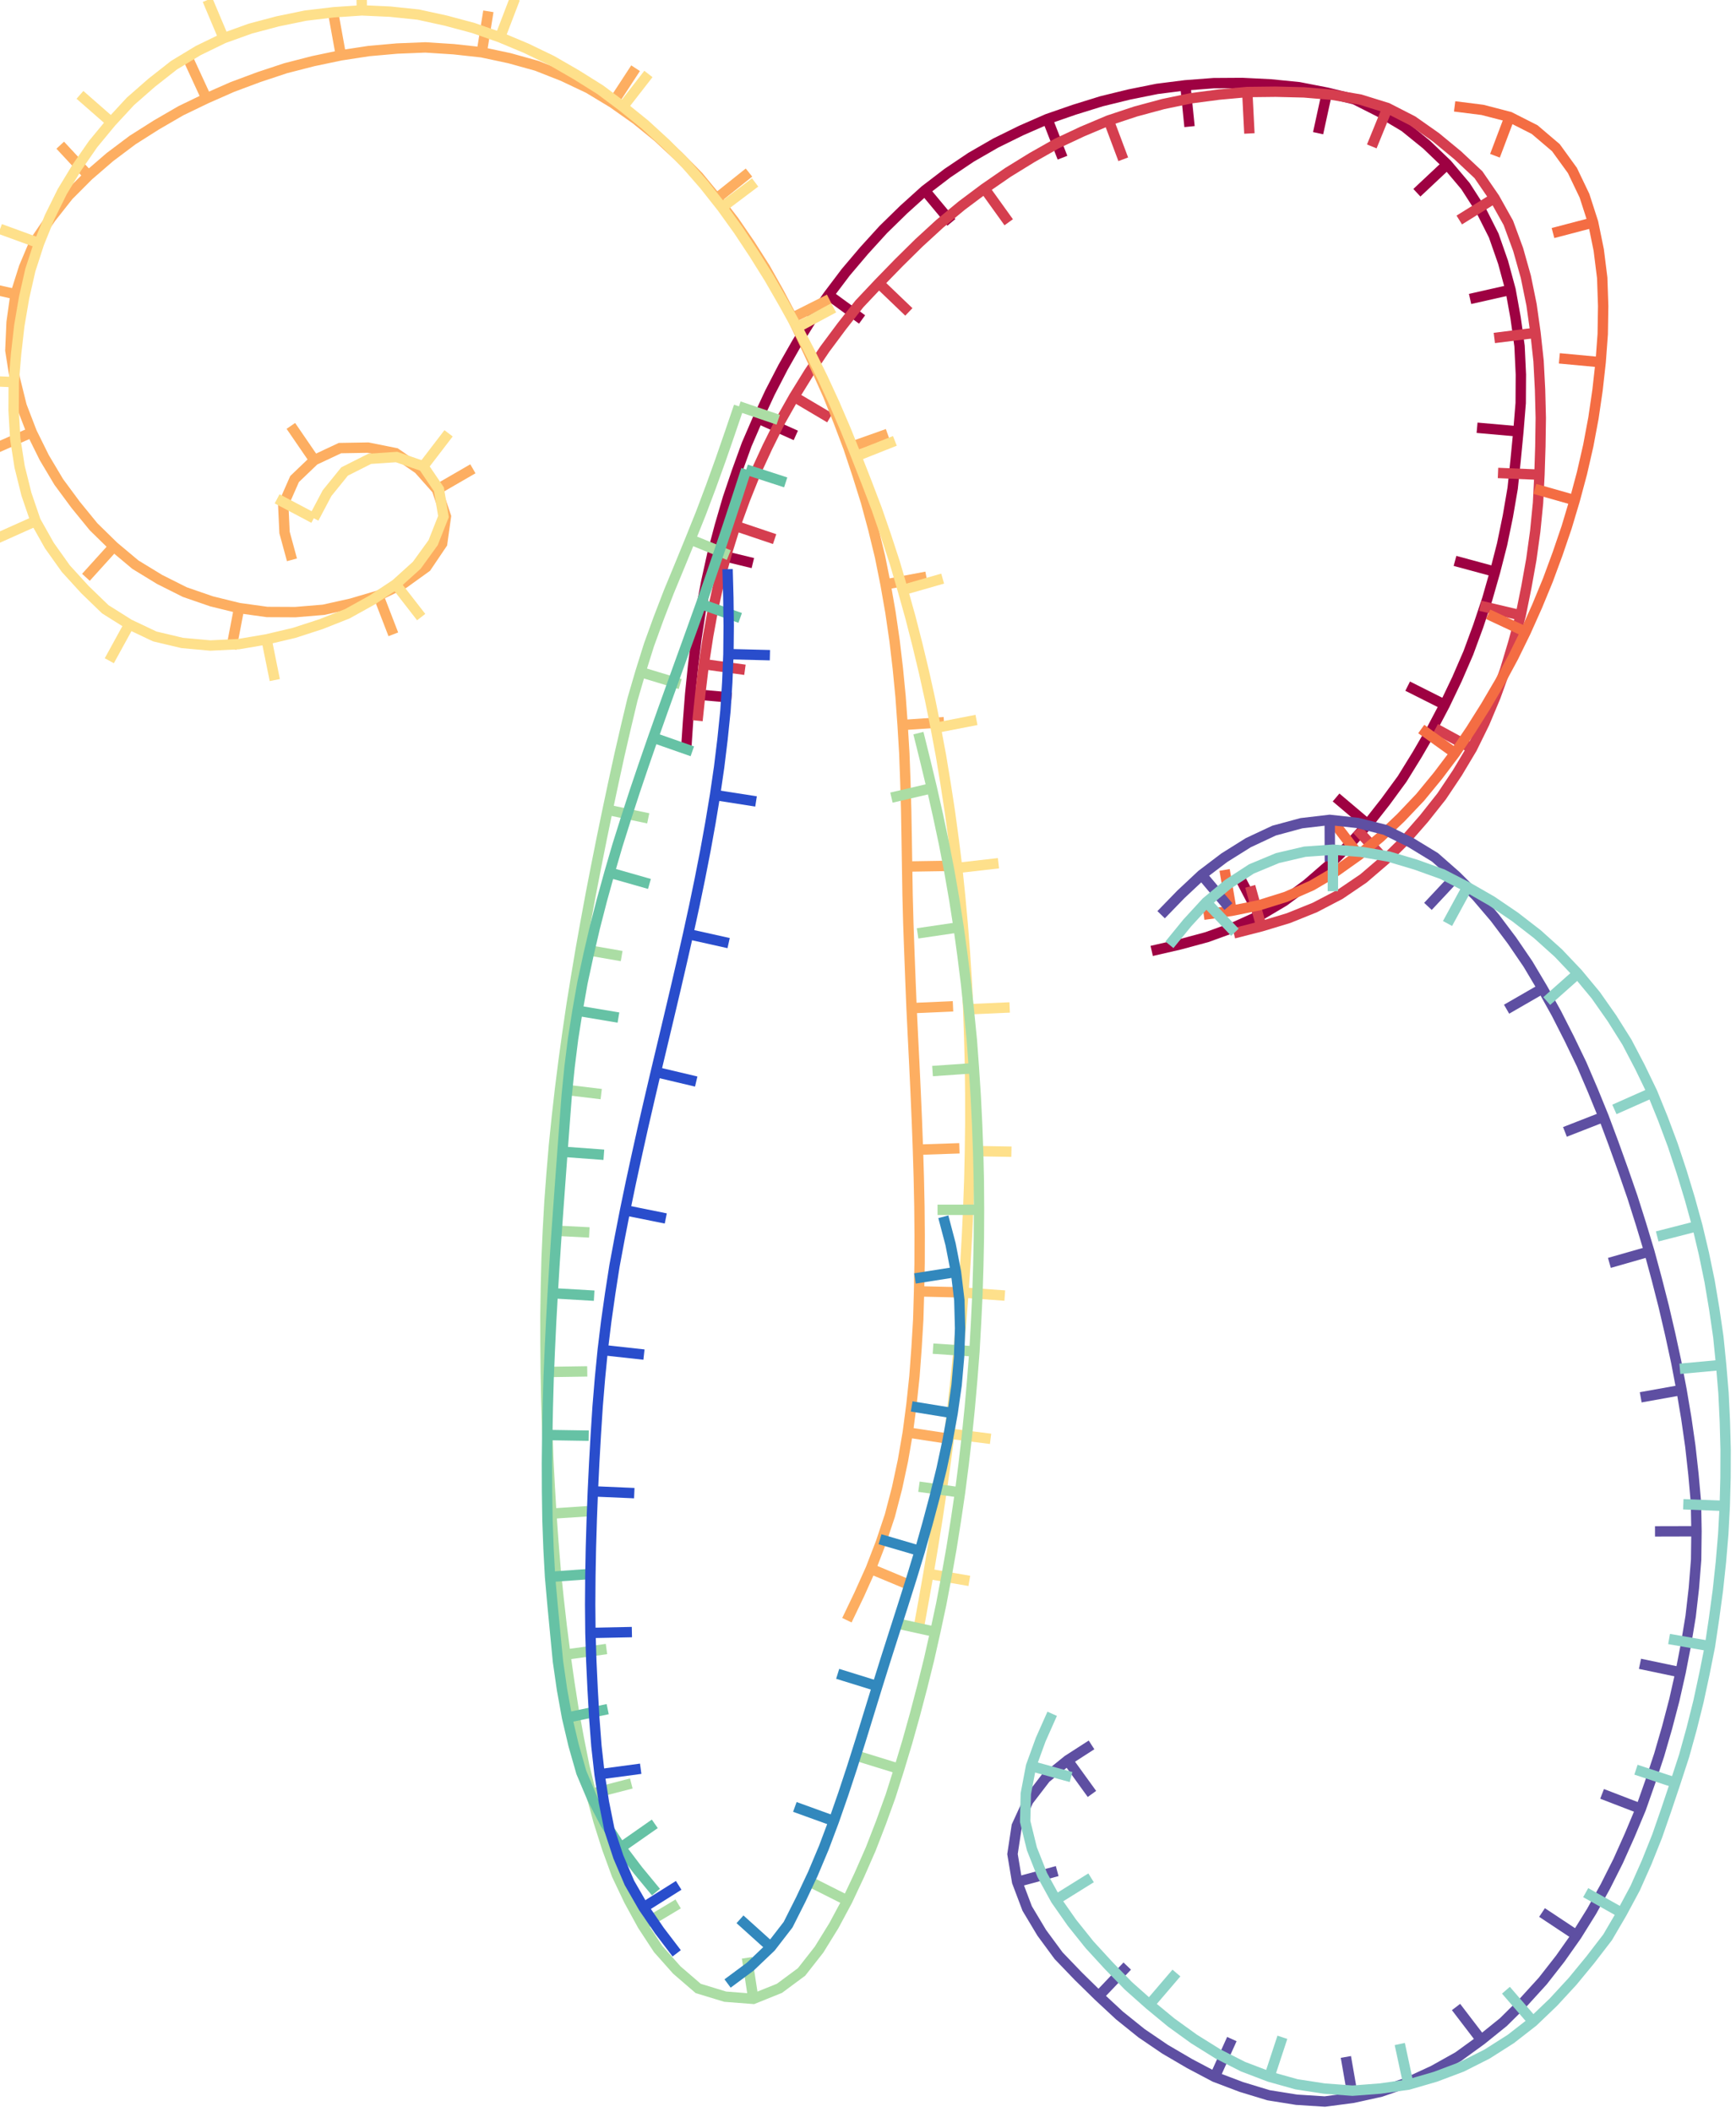 <svg viewBox = '-83.69 -101.763 167.381 203.525' xmlns = 'http://www.w3.org/2000/svg'>
<path stroke-width='1' fill='none' stroke='#9E0142' d='M -17.539 -29.411 L -17.357 -32.152 L -17.144 -34.891 L -16.861 -37.623 L -16.52 -40.348 L -16.098 -43.062 L -15.582 -45.76 L -14.989 -48.441 L -14.287 -51.096 L -13.517 -53.733 L -12.636 -56.334 L -11.7 -58.916 L -10.61 -61.438 L -9.453 -63.928 L -8.191 -66.368 L -6.834 -68.754 L -5.383 -71.087 L -3.802 -73.332 L -2.147 -75.524 L -0.37 -77.618 L 1.478 -79.648 L 3.443 -81.567 L 5.481 -83.408 L 7.662 -85.078 L 9.938 -86.609 L 12.318 -87.979 L 14.781 -89.192 L 17.298 -90.292 L 19.893 -91.19 L 22.516 -92.004 L 25.183 -92.656 L 27.874 -93.197 L 30.599 -93.542 L 33.337 -93.749 L 36.084 -93.767 L 38.825 -93.631 L 41.557 -93.359 L 44.251 -92.835 L 46.921 -92.189 L 49.372 -90.95 L 51.728 -89.547 L 53.861 -87.821 L 55.839 -85.925 L 57.61 -83.826 L 59.093 -81.519 L 60.33 -79.067 L 61.234 -76.483 L 61.953 -73.833 L 62.441 -71.131 L 62.821 -68.411 L 62.949 -65.667 L 62.932 -62.923 L 62.709 -60.186 L 62.446 -57.452 L 62.16 -54.72 L 61.695 -52.013 L 61.141 -49.323 L 60.459 -46.663 L 59.704 -44.022 L 58.833 -41.417 L 57.885 -38.84 L 56.792 -36.319 L 55.608 -33.842 L 54.328 -31.413 L 52.948 -29.038 L 51.505 -26.701 L 49.882 -24.486 L 48.185 -22.326 L 46.338 -20.295 L 44.402 -18.349 L 42.328 -16.549 L 40.119 -14.92 L 37.757 -13.518 L 35.264 -12.388 L 32.682 -11.452 L 30.032 -10.737 L 27.354 -10.122' /><line stroke-width='1' x1='-17.144' y1='-34.891' x2='-13.16' y2='-34.53' fill='none' stroke='#9E0142' />
<line stroke-width='1' x1='-14.989' y1='-48.441' x2='-11.102' y2='-47.498' fill='none' stroke='#9E0142' />
<line stroke-width='1' x1='-10.61' y1='-61.438' x2='-6.96' y2='-59.801' fill='none' stroke='#9E0142' />
<line stroke-width='1' x1='-3.802' y1='-73.332' x2='-0.57' y2='-70.976' fill='none' stroke='#9E0142' />
<line stroke-width='1' x1='5.481' y1='-83.408' x2='8.04' y2='-80.333' fill='none' stroke='#9E0142' />
<line stroke-width='1' x1='17.298' y1='-90.292' x2='18.753' y2='-86.567' fill='none' stroke='#9E0142' />
<line stroke-width='1' x1='30.599' y1='-93.542' x2='31.001' y2='-89.563' fill='none' stroke='#9E0142' />
<line stroke-width='1' x1='44.251' y1='-92.835' x2='43.399' y2='-88.927' fill='none' stroke='#9E0142' />
<line stroke-width='1' x1='55.839' y1='-85.925' x2='52.922' y2='-83.188' fill='none' stroke='#9E0142' />
<line stroke-width='1' x1='61.953' y1='-73.833' x2='58.051' y2='-72.953' fill='none' stroke='#9E0142' />
<line stroke-width='1' x1='62.709' y1='-60.186' x2='58.725' y2='-60.54' fill='none' stroke='#9E0142' />
<line stroke-width='1' x1='60.459' y1='-46.663' x2='56.598' y2='-47.709' fill='none' stroke='#9E0142' />
<line stroke-width='1' x1='55.608' y1='-33.842' x2='52.034' y2='-35.638' fill='none' stroke='#9E0142' />
<line stroke-width='1' x1='48.185' y1='-22.326' x2='45.13' y2='-24.909' fill='none' stroke='#9E0142' />
<line stroke-width='1' x1='37.757' y1='-13.518' x2='35.908' y2='-17.065' fill='none' stroke='#9E0142' />
<path stroke-width='1' fill='none' stroke='#D53E4F' d='M -16.439 -32.312 L -16.154 -35.036 L -15.828 -37.755 L -15.414 -40.463 L -14.919 -43.156 L -14.328 -45.83 L -13.605 -48.472 L -12.793 -51.088 L -11.855 -53.66 L -10.838 -56.203 L -9.691 -58.69 L -8.471 -61.142 L -7.124 -63.528 L -5.685 -65.856 L -4.157 -68.129 L -2.521 -70.326 L -0.829 -72.479 L 1.051 -74.471 L 2.961 -76.434 L 4.911 -78.357 L 6.929 -80.208 L 9.041 -81.952 L 11.233 -83.593 L 13.488 -85.147 L 15.82 -86.583 L 18.202 -87.932 L 20.682 -89.095 L 23.206 -90.158 L 25.806 -91.019 L 28.447 -91.732 L 31.128 -92.289 L 33.843 -92.647 L 36.571 -92.894 L 39.309 -92.925 L 42.046 -92.858 L 44.775 -92.627 L 47.468 -92.168 L 50.084 -91.356 L 52.51 -90.113 L 54.751 -88.538 L 56.862 -86.797 L 58.856 -84.929 L 60.407 -82.672 L 61.742 -80.284 L 62.687 -77.715 L 63.428 -75.085 L 63.976 -72.401 L 64.359 -69.689 L 64.655 -66.966 L 64.798 -64.231 L 64.868 -61.494 L 64.828 -58.755 L 64.741 -56.017 L 64.602 -53.282 L 64.332 -50.557 L 63.956 -47.844 L 63.473 -45.149 L 62.93 -42.464 L 62.217 -39.82 L 61.429 -37.197 L 60.5 -34.62 L 59.441 -32.098 L 58.233 -29.639 L 56.828 -27.289 L 55.305 -25.013 L 53.604 -22.869 L 51.802 -20.808 L 49.85 -18.887 L 47.771 -17.107 L 45.505 -15.569 L 43.085 -14.307 L 40.545 -13.283 L 37.925 -12.491 L 35.271 -11.814' /><line stroke-width='1' x1='-15.828' y1='-37.755' x2='-11.865' y2='-37.214' fill='none' stroke='#D53E4F' />
<line stroke-width='1' x1='-12.793' y1='-51.088' x2='-9.003' y2='-49.809' fill='none' stroke='#D53E4F' />
<line stroke-width='1' x1='-7.124' y1='-63.528' x2='-3.681' y2='-61.492' fill='none' stroke='#D53E4F' />
<line stroke-width='1' x1='1.051' y1='-74.471' x2='3.939' y2='-71.703' fill='none' stroke='#D53E4F' />
<line stroke-width='1' x1='11.233' y1='-83.593' x2='13.567' y2='-80.344' fill='none' stroke='#D53E4F' />
<line stroke-width='1' x1='23.206' y1='-90.158' x2='24.612' y2='-86.413' fill='none' stroke='#D53E4F' />
<line stroke-width='1' x1='36.571' y1='-92.894' x2='36.774' y2='-88.9' fill='none' stroke='#D53E4F' />
<line stroke-width='1' x1='50.084' y1='-91.356' x2='48.574' y2='-87.652' fill='none' stroke='#D53E4F' />
<line stroke-width='1' x1='60.407' y1='-82.672' x2='57.009' y2='-80.561' fill='none' stroke='#D53E4F' />
<line stroke-width='1' x1='64.359' y1='-69.689' x2='60.389' y2='-69.193' fill='none' stroke='#D53E4F' />
<line stroke-width='1' x1='64.741' y1='-56.017' x2='60.744' y2='-56.183' fill='none' stroke='#D53E4F' />
<line stroke-width='1' x1='62.93' y1='-42.464' x2='59.037' y2='-43.383' fill='none' stroke='#D53E4F' />
<line stroke-width='1' x1='58.233' y1='-29.639' x2='54.719' y2='-31.549' fill='none' stroke='#D53E4F' />
<line stroke-width='1' x1='49.85' y1='-18.887' x2='47.145' y2='-21.834' fill='none' stroke='#D53E4F' />
<line stroke-width='1' x1='37.925' y1='-12.491' x2='36.852' y2='-16.345' fill='none' stroke='#D53E4F' />
<path stroke-width='1' fill='none' stroke='#F46D43' d='M 56.562 -91.511 L 59.25 -91.172 L 61.866 -90.494 L 64.277 -89.272 L 66.326 -87.53 L 67.916 -85.337 L 69.084 -82.899 L 69.915 -80.32 L 70.457 -77.668 L 70.793 -74.979 L 70.884 -72.27 L 70.842 -69.56 L 70.641 -66.857 L 70.34 -64.163 L 69.948 -61.481 L 69.448 -58.817 L 68.843 -56.174 L 68.142 -53.556 L 67.365 -50.959 L 66.49 -48.394 L 65.552 -45.851 L 64.517 -43.345 L 63.411 -40.87 L 62.218 -38.436 L 60.932 -36.05 L 59.561 -33.712 L 58.117 -31.418 L 56.595 -29.175 L 54.96 -27.014 L 53.238 -24.92 L 51.371 -22.955 L 49.408 -21.087 L 47.324 -19.355 L 45.114 -17.788 L 42.776 -16.418 L 40.297 -15.331 L 37.711 -14.524 L 35.056 -13.985 L 32.372 -13.613' /><line stroke-width='1' x1='61.866' y1='-90.494' x2='60.452' y2='-86.753' fill='none' stroke='#F46D43' />
<line stroke-width='1' x1='69.915' y1='-80.32' x2='66.046' y2='-79.305' fill='none' stroke='#F46D43' />
<line stroke-width='1' x1='70.641' y1='-66.857' x2='66.659' y2='-67.228' fill='none' stroke='#F46D43' />
<line stroke-width='1' x1='68.142' y1='-53.556' x2='64.294' y2='-54.647' fill='none' stroke='#F46D43' />
<line stroke-width='1' x1='63.411' y1='-40.87' x2='59.789' y2='-42.567' fill='none' stroke='#F46D43' />
<line stroke-width='1' x1='56.595' y1='-29.175' x2='53.344' y2='-31.506' fill='none' stroke='#F46D43' />
<line stroke-width='1' x1='47.324' y1='-19.355' x2='44.886' y2='-22.527' fill='none' stroke='#F46D43' />
<line stroke-width='1' x1='35.056' y1='-13.985' x2='34.383' y2='-17.928' fill='none' stroke='#F46D43' />
<path stroke-width='1' fill='none' stroke='#FDAE61' d='M -2.034 54.379 L -0.853 51.917 L 0.267 49.427 L 1.247 46.879 L 2.11 44.291 L 2.8 41.648 L 3.372 38.979 L 3.837 36.288 L 4.193 33.581 L 4.48 30.866 L 4.681 28.142 L 4.844 25.416 L 4.924 22.687 L 4.975 19.956 L 4.981 17.225 L 4.957 14.495 L 4.9 11.764 L 4.817 9.035 L 4.715 6.306 L 4.597 3.578 L 4.469 0.85 L 4.333 -1.878 L 4.201 -4.606 L 4.09 -7.334 L 3.986 -10.063 L 3.888 -12.792 L 3.816 -15.522 L 3.772 -18.253 L 3.729 -20.983 L 3.681 -23.714 L 3.602 -26.443 L 3.502 -29.172 L 3.337 -31.898 L 3.141 -34.622 L 2.877 -37.34 L 2.558 -40.052 L 2.165 -42.754 L 1.694 -45.444 L 1.157 -48.121 L 0.511 -50.774 L -0.201 -53.41 L -1.017 -56.016 L -1.879 -58.607 L -2.844 -61.162 L -3.859 -63.697 L -4.974 -66.189 L -6.123 -68.667 L -7.305 -71.128 L -8.576 -73.545 L -9.915 -75.925 L -11.383 -78.226 L -12.928 -80.477 L -14.6 -82.636 L -16.336 -84.744 L -18.254 -86.688 L -20.25 -88.548 L -22.371 -90.268 L -24.599 -91.841 L -26.936 -93.254 L -29.402 -94.422 L -31.942 -95.424 L -34.568 -96.154 L -37.237 -96.723 L -39.951 -97.02 L -42.676 -97.194 L -45.405 -97.085 L -48.122 -96.844 L -50.822 -96.431 L -53.493 -95.871 L -56.138 -95.192 L -58.73 -94.334 L -61.288 -93.38 L -63.786 -92.28 L -66.245 -91.094 L -68.607 -89.725 L -70.913 -88.263 L -73.096 -86.622 L -75.159 -84.842 L -77.088 -82.909 L -78.778 -80.768 L -80.314 -78.51 L -81.372 -76.005 L -82.193 -73.407 L -82.572 -70.707 L -82.69 -67.988 L -82.263 -65.291 L -81.607 -62.645 L -80.626 -60.097 L -79.419 -57.656 L -78.02 -55.311 L -76.397 -53.115 L -74.67 -51 L -72.721 -49.092 L -70.633 -47.344 L -68.303 -45.922 L -65.865 -44.699 L -63.283 -43.809 L -60.637 -43.16 L -57.933 -42.786 L -55.211 -42.773 L -52.489 -42.999 L -49.825 -43.593 L -47.208 -44.364 L -44.754 -45.55 L -42.589 -47.11 L -41.061 -49.373 L -40.694 -51.992 L -41.558 -54.582 L -43.32 -56.563 L -45.541 -58.091 L -48.203 -58.626 L -50.911 -58.58 L -53.384 -57.42 L -55.289 -55.596 L -56.381 -53.116 L -56.256 -50.446 L -55.539 -47.812' /><line stroke-width='1' x1='0.267' y1='49.427' x2='3.959' y2='50.966' fill='none' stroke='#FDAE61' />
<line stroke-width='1' x1='3.837' y1='36.288' x2='7.792' y2='36.889' fill='none' stroke='#FDAE61' />
<line stroke-width='1' x1='4.924' y1='22.687' x2='8.922' y2='22.782' fill='none' stroke='#FDAE61' />
<line stroke-width='1' x1='4.817' y1='9.035' x2='8.815' y2='8.9' fill='none' stroke='#FDAE61' />
<line stroke-width='1' x1='4.201' y1='-4.606' x2='8.197' y2='-4.784' fill='none' stroke='#FDAE61' />
<line stroke-width='1' x1='3.772' y1='-18.253' x2='7.771' y2='-18.317' fill='none' stroke='#FDAE61' />
<line stroke-width='1' x1='3.337' y1='-31.898' x2='7.328' y2='-32.163' fill='none' stroke='#FDAE61' />
<line stroke-width='1' x1='1.694' y1='-45.444' x2='5.625' y2='-46.182' fill='none' stroke='#FDAE61' />
<line stroke-width='1' x1='-1.879' y1='-58.607' x2='1.89' y2='-59.945' fill='none' stroke='#FDAE61' />
<line stroke-width='1' x1='-7.305' y1='-71.128' x2='-3.732' y2='-72.925' fill='none' stroke='#FDAE61' />
<line stroke-width='1' x1='-14.6' y1='-82.636' x2='-11.475' y2='-85.132' fill='none' stroke='#FDAE61' />
<line stroke-width='1' x1='-24.599' y1='-91.841' x2='-22.41' y2='-95.189' fill='none' stroke='#FDAE61' />
<line stroke-width='1' x1='-37.237' y1='-96.723' x2='-36.602' y2='-100.672' fill='none' stroke='#FDAE61' />
<line stroke-width='1' x1='-50.822' y1='-96.431' x2='-51.535' y2='-100.367' fill='none' stroke='#FDAE61' />
<line stroke-width='1' x1='-63.786' y1='-92.28' x2='-65.461' y2='-95.913' fill='none' stroke='#FDAE61' />
<line stroke-width='1' x1='-75.159' y1='-84.842' x2='-77.883' y2='-87.771' fill='none' stroke='#FDAE61' />
<line stroke-width='1' x1='-82.193' y1='-73.407' x2='-86.094' y2='-74.29' fill='none' stroke='#FDAE61' />
<line stroke-width='1' x1='-80.626' y1='-60.097' x2='-84.289' y2='-58.49' fill='none' stroke='#FDAE61' />
<line stroke-width='1' x1='-72.721' y1='-49.092' x2='-75.406' y2='-46.127' fill='none' stroke='#FDAE61' />
<line stroke-width='1' x1='-60.637' y1='-43.16' x2='-61.389' y2='-39.232' fill='none' stroke='#FDAE61' />
<line stroke-width='1' x1='-47.208' y1='-44.364' x2='-45.767' y2='-40.633' fill='none' stroke='#FDAE61' />
<line stroke-width='1' x1='-41.558' y1='-54.582' x2='-38.096' y2='-56.585' fill='none' stroke='#FDAE61' />
<line stroke-width='1' x1='-53.384' y1='-57.42' x2='-55.646' y2='-60.719' fill='none' stroke='#FDAE61' />
<path stroke-width='1' fill='none' stroke='#FEE08B' d='M 4.861 55.288 L 5.349 52.6 L 5.826 49.909 L 6.277 47.214 L 6.708 44.516 L 7.112 41.813 L 7.491 39.108 L 7.85 36.399 L 8.173 33.685 L 8.474 30.97 L 8.742 28.25 L 8.993 25.529 L 9.2 22.805 L 9.387 20.079 L 9.543 17.351 L 9.67 14.621 L 9.769 11.891 L 9.829 9.159 L 9.864 6.427 L 9.86 3.694 L 9.832 0.962 L 9.759 -1.769 L 9.664 -4.5 L 9.52 -7.229 L 9.345 -9.956 L 9.134 -12.68 L 8.883 -15.401 L 8.604 -18.119 L 8.264 -20.83 L 7.897 -23.538 L 7.482 -26.238 L 7.037 -28.934 L 6.533 -31.62 L 5.995 -34.299 L 5.405 -36.967 L 4.768 -39.624 L 4.09 -42.271 L 3.354 -44.902 L 2.587 -47.525 L 1.737 -50.121 L 0.845 -52.704 L -0.129 -55.257 L -1.126 -57.801 L -2.144 -60.337 L -3.223 -62.847 L -4.366 -65.329 L -5.575 -67.778 L -6.831 -70.205 L -8.16 -72.593 L -9.524 -74.96 L -10.973 -77.277 L -12.481 -79.555 L -14.076 -81.773 L -15.769 -83.916 L -17.564 -85.977 L -19.489 -87.913 L -21.503 -89.759 L -23.627 -91.476 L -25.815 -93.112 L -28.131 -94.562 L -30.497 -95.927 L -32.958 -97.113 L -35.475 -98.167 L -38.056 -99.066 L -40.694 -99.773 L -43.364 -100.356 L -46.077 -100.64 L -48.804 -100.763 L -51.528 -100.58 L -54.24 -100.256 L -56.916 -99.705 L -59.555 -99.006 L -62.126 -98.082 L -64.575 -96.892 L -66.914 -95.479 L -69.062 -93.792 L -71.117 -91.992 L -72.971 -89.987 L -74.71 -87.884 L -76.267 -85.639 L -77.685 -83.305 L -78.897 -80.856 L -79.922 -78.327 L -80.766 -75.729 L -81.369 -73.068 L -81.828 -70.374 L -82.138 -67.659 L -82.364 -64.937 L -82.378 -62.205 L -82.221 -59.484 L -81.799 -56.784 L -81.141 -54.135 L -80.258 -51.549 L -78.927 -49.185 L -77.343 -46.961 L -75.503 -44.945 L -73.541 -43.048 L -71.227 -41.594 L -68.77 -40.429 L -66.115 -39.799 L -63.411 -39.554 L -60.682 -39.688 L -57.99 -40.144 L -55.331 -40.771 L -52.734 -41.613 L -50.198 -42.616 L -47.809 -43.942 L -45.536 -45.452 L -43.508 -47.284 L -41.927 -49.466 L -40.933 -51.984 L -41.37 -54.606 L -42.873 -56.83 L -45.457 -57.72 L -48.042 -57.546 L -50.466 -56.325 L -52.157 -54.236 L -53.434 -51.82' /><line stroke-width='1' x1='5.826' y1='49.909' x2='9.768' y2='50.588' fill='none' stroke='#FEE08B' />
<line stroke-width='1' x1='7.85' y1='36.399' x2='11.819' y2='36.898' fill='none' stroke='#FEE08B' />
<line stroke-width='1' x1='9.2' y1='22.805' x2='13.19' y2='23.093' fill='none' stroke='#FEE08B' />
<line stroke-width='1' x1='9.829' y1='9.159' x2='13.828' y2='9.228' fill='none' stroke='#FEE08B' />
<line stroke-width='1' x1='9.664' y1='-4.5' x2='13.66' y2='-4.675' fill='none' stroke='#FEE08B' />
<line stroke-width='1' x1='8.604' y1='-18.119' x2='12.579' y2='-18.572' fill='none' stroke='#FEE08B' />
<line stroke-width='1' x1='6.533' y1='-31.62' x2='10.46' y2='-32.382' fill='none' stroke='#FEE08B' />
<line stroke-width='1' x1='3.354' y1='-44.902' x2='7.199' y2='-46.002' fill='none' stroke='#FEE08B' />
<line stroke-width='1' x1='-1.126' y1='-57.801' x2='2.592' y2='-59.276' fill='none' stroke='#FEE08B' />
<line stroke-width='1' x1='-6.831' y1='-70.205' x2='-3.307' y2='-72.097' fill='none' stroke='#FEE08B' />
<line stroke-width='1' x1='-14.076' y1='-81.773' x2='-10.882' y2='-84.181' fill='none' stroke='#FEE08B' />
<line stroke-width='1' x1='-23.627' y1='-91.476' x2='-21.172' y2='-94.634' fill='none' stroke='#FEE08B' />
<line stroke-width='1' x1='-35.475' y1='-98.167' x2='-34.044' y2='-101.902' fill='none' stroke='#FEE08B' />
<line stroke-width='1' x1='-48.804' y1='-100.763' x2='-48.848' y2='-104.762' fill='none' stroke='#FEE08B' />
<line stroke-width='1' x1='-62.126' y1='-98.082' x2='-63.679' y2='-101.768' fill='none' stroke='#FEE08B' />
<line stroke-width='1' x1='-72.971' y1='-89.987' x2='-75.981' y2='-92.621' fill='none' stroke='#FEE08B' />
<line stroke-width='1' x1='-79.922' y1='-78.327' x2='-83.68' y2='-79.697' fill='none' stroke='#FEE08B' />
<line stroke-width='1' x1='-82.364' y1='-64.937' x2='-86.36' y2='-65.113' fill='none' stroke='#FEE08B' />
<line stroke-width='1' x1='-80.258' y1='-51.549' x2='-83.909' y2='-49.914' fill='none' stroke='#FEE08B' />
<line stroke-width='1' x1='-71.227' y1='-41.594' x2='-73.151' y2='-38.087' fill='none' stroke='#FEE08B' />
<line stroke-width='1' x1='-57.99' y1='-40.144' x2='-57.196' y2='-36.224' fill='none' stroke='#FEE08B' />
<line stroke-width='1' x1='-45.536' y1='-45.452' x2='-43.081' y2='-42.293' fill='none' stroke='#FEE08B' />
<line stroke-width='1' x1='-42.873' y1='-56.83' x2='-40.44' y2='-60.004' fill='none' stroke='#FEE08B' />
<line stroke-width='1' x1='-53.434' y1='-51.82' x2='-56.971' y2='-53.689' fill='none' stroke='#FEE08B' />
<path stroke-width='1' fill='none' stroke='#ABDDA4' d='M 4.861 -31.111 L 5.518 -28.46 L 6.157 -25.804 L 6.758 -23.139 L 7.326 -20.468 L 7.845 -17.786 L 8.314 -15.095 L 8.738 -12.396 L 9.11 -9.69 L 9.45 -6.98 L 9.741 -4.264 L 10.011 -1.545 L 10.212 1.179 L 10.389 3.905 L 10.524 6.633 L 10.625 9.363 L 10.687 12.094 L 10.705 14.825 L 10.691 17.557 L 10.634 20.288 L 10.549 23.018 L 10.417 25.746 L 10.263 28.474 L 10.051 31.197 L 9.812 33.918 L 9.535 36.636 L 9.221 39.349 L 8.874 42.059 L 8.475 44.761 L 8.047 47.459 L 7.569 50.148 L 7.06 52.832 L 6.487 55.503 L 5.886 58.167 L 5.226 60.818 L 4.53 63.46 L 3.794 66.09 L 3.006 68.706 L 2.183 71.31 L 1.253 73.879 L 0.266 76.425 L -0.832 78.926 L -1.994 81.397 L -3.285 83.804 L -4.721 86.127 L -6.407 88.275 L -8.537 89.853 L -11.056 90.868 L -13.767 90.659 L -16.373 89.864 L -18.432 88.09 L -20.235 86.062 L -21.733 83.778 L -23.044 81.383 L -24.217 78.916 L -25.154 76.353 L -25.981 73.751 L -26.694 71.114 L -27.348 68.462 L -27.88 65.783 L -28.372 63.096 L -28.793 60.397 L -29.178 57.693 L -29.527 54.983 L -29.834 52.269 L -30.115 49.552 L -30.336 46.83 L -30.532 44.105 L -30.693 41.378 L -30.833 38.65 L -30.933 35.92 L -31.015 33.19 L -31.069 30.459 L -31.095 27.727 L -31.099 24.995 L -31.055 22.264 L -30.988 19.533 L -30.865 16.805 L -30.712 14.077 L -30.51 11.353 L -30.28 8.631 L -30.002 5.914 L -29.694 3.2 L -29.352 0.489 L -28.978 -2.216 L -28.581 -4.919 L -28.144 -7.616 L -27.692 -10.309 L -27.21 -12.998 L -26.713 -15.684 L -26.191 -18.366 L -25.656 -21.044 L -25.103 -23.72 L -24.535 -26.392 L -23.952 -29.06 L -23.337 -31.722 L -22.703 -34.379 L -21.936 -37 L -21.118 -39.607 L -20.186 -42.174 L -19.205 -44.723 L -18.16 -47.247 L -17.125 -49.775 L -16.106 -52.309 L -15.143 -54.865 L -14.216 -57.435 L -13.322 -60.016 L -12.442 -62.602' /><line stroke-width='1' x1='6.157' y1='-25.804' x2='2.262' y2='-24.896' fill='none' stroke='#ABDDA4' />
<line stroke-width='1' x1='8.738' y1='-12.396' x2='4.781' y2='-11.813' fill='none' stroke='#ABDDA4' />
<line stroke-width='1' x1='10.212' y1='1.179' x2='6.222' y2='1.456' fill='none' stroke='#ABDDA4' />
<line stroke-width='1' x1='10.705' y1='14.825' x2='6.705' y2='14.828' fill='none' stroke='#ABDDA4' />
<line stroke-width='1' x1='10.263' y1='28.474' x2='6.272' y2='28.206' fill='none' stroke='#ABDDA4' />
<line stroke-width='1' x1='8.874' y1='42.059' x2='4.911' y2='41.513' fill='none' stroke='#ABDDA4' />
<line stroke-width='1' x1='6.487' y1='55.503' x2='2.581' y2='54.643' fill='none' stroke='#ABDDA4' />
<line stroke-width='1' x1='3.006' y1='68.706' x2='-0.816' y2='67.526' fill='none' stroke='#ABDDA4' />
<line stroke-width='1' x1='-1.994' y1='81.397' x2='-5.568' y2='79.6' fill='none' stroke='#ABDDA4' />
<line stroke-width='1' x1='-11.056' y1='90.868' x2='-11.666' y2='86.915' fill='none' stroke='#ABDDA4' />
<line stroke-width='1' x1='-21.733' y1='83.778' x2='-18.304' y2='81.719' fill='none' stroke='#ABDDA4' />
<line stroke-width='1' x1='-26.694' y1='71.114' x2='-22.821' y2='70.113' fill='none' stroke='#ABDDA4' />
<line stroke-width='1' x1='-29.178' y1='57.693' x2='-25.214' y2='57.155' fill='none' stroke='#ABDDA4' />
<line stroke-width='1' x1='-30.532' y1='44.105' x2='-26.541' y2='43.844' fill='none' stroke='#ABDDA4' />
<line stroke-width='1' x1='-31.069' y1='30.459' x2='-27.069' y2='30.399' fill='none' stroke='#ABDDA4' />
<line stroke-width='1' x1='-30.865' y1='16.805' x2='-26.87' y2='17.007' fill='none' stroke='#ABDDA4' />
<line stroke-width='1' x1='-29.694' y1='3.2' x2='-25.722' y2='3.676' fill='none' stroke='#ABDDA4' />
<line stroke-width='1' x1='-27.692' y1='-10.309' x2='-23.751' y2='-9.626' fill='none' stroke='#ABDDA4' />
<line stroke-width='1' x1='-25.103' y1='-23.72' x2='-21.189' y2='-22.899' fill='none' stroke='#ABDDA4' />
<line stroke-width='1' x1='-21.936' y1='-37' x2='-18.108' y2='-35.84' fill='none' stroke='#ABDDA4' />
<line stroke-width='1' x1='-17.125' y1='-49.775' x2='-13.419' y2='-48.271' fill='none' stroke='#ABDDA4' />
<line stroke-width='1' x1='-12.442' y1='-62.602' x2='-8.655' y2='-61.313' fill='none' stroke='#ABDDA4' />
<path stroke-width='1' fill='none' stroke='#66C2A5' d='M -20.445 80.581 L -22.186 78.472 L -23.835 76.293 L -25.315 73.994 L -26.575 71.572 L -27.638 69.052 L -28.388 66.425 L -29.014 63.764 L -29.501 61.073 L -29.891 58.367 L -30.154 55.645 L -30.415 52.923 L -30.655 50.199 L -30.803 47.469 L -30.904 44.736 L -30.945 42.001 L -30.955 39.267 L -30.926 36.532 L -30.869 33.798 L -30.793 31.064 L -30.678 28.332 L -30.549 25.601 L -30.397 22.87 L -30.231 20.14 L -30.051 17.412 L -29.857 14.684 L -29.658 11.956 L -29.458 9.229 L -29.255 6.502 L -29.046 3.775 L -28.773 1.054 L -28.434 -1.659 L -28.006 -4.36 L -27.53 -7.053 L -26.952 -9.726 L -26.333 -12.389 L -25.651 -15.038 L -24.92 -17.673 L -24.154 -20.298 L -23.331 -22.906 L -22.486 -25.507 L -21.609 -28.097 L -20.713 -30.681 L -19.8 -33.259 L -18.876 -35.832 L -17.946 -38.404 L -17.017 -40.976 L -16.094 -43.551 L -15.191 -46.132 L -14.305 -48.719 L -13.438 -51.313 L -12.584 -53.911 L -11.739 -56.511' /><line stroke-width='1' x1='-23.835' y1='76.293' x2='-20.557' y2='74.002' fill='none' stroke='#66C2A5' />
<line stroke-width='1' x1='-29.014' y1='63.764' x2='-25.098' y2='62.949' fill='none' stroke='#66C2A5' />
<line stroke-width='1' x1='-30.655' y1='50.199' x2='-26.666' y2='49.915' fill='none' stroke='#66C2A5' />
<line stroke-width='1' x1='-30.926' y1='36.532' x2='-26.927' y2='36.595' fill='none' stroke='#66C2A5' />
<line stroke-width='1' x1='-30.397' y1='22.87' x2='-26.404' y2='23.103' fill='none' stroke='#66C2A5' />
<line stroke-width='1' x1='-29.458' y1='9.229' x2='-25.469' y2='9.524' fill='none' stroke='#66C2A5' />
<line stroke-width='1' x1='-28.006' y1='-4.36' x2='-24.061' y2='-3.699' fill='none' stroke='#66C2A5' />
<line stroke-width='1' x1='-24.92' y1='-17.673' x2='-21.073' y2='-16.578' fill='none' stroke='#66C2A5' />
<line stroke-width='1' x1='-20.713' y1='-30.681' x2='-16.938' y2='-29.358' fill='none' stroke='#66C2A5' />
<line stroke-width='1' x1='-16.094' y1='-43.551' x2='-12.324' y2='-42.215' fill='none' stroke='#66C2A5' />
<line stroke-width='1' x1='-11.739' y1='-56.511' x2='-7.935' y2='-55.275' fill='none' stroke='#66C2A5' />
<path stroke-width='1' fill='none' stroke='#294dcc' d='M -18.445 86.48 L -20.1 84.309 L -21.641 82.059 L -23.002 79.694 L -24.071 77.185 L -24.925 74.592 L -25.461 71.918 L -25.881 69.222 L -26.184 66.508 L -26.392 63.786 L -26.548 61.061 L -26.676 58.334 L -26.763 55.605 L -26.788 52.875 L -26.768 50.145 L -26.717 47.416 L -26.635 44.687 L -26.53 41.959 L -26.398 39.232 L -26.243 36.506 L -26.068 33.782 L -25.843 31.061 L -25.576 28.344 L -25.247 25.634 L -24.863 22.931 L -24.443 20.233 L -23.942 17.549 L -23.419 14.87 L -22.864 12.197 L -22.285 9.529 L -21.692 6.864 L -21.078 4.204 L -20.455 1.546 L -19.822 -1.11 L -19.19 -3.766 L -18.562 -6.423 L -17.945 -9.082 L -17.341 -11.745 L -16.758 -14.412 L -16.205 -17.085 L -15.68 -19.764 L -15.194 -22.451 L -14.746 -25.144 L -14.352 -27.846 L -14.022 -30.555 L -13.743 -33.271 L -13.569 -35.995 L -13.457 -38.723 L -13.431 -41.453 L -13.465 -44.182 L -13.539 -46.911' /><line stroke-width='1' x1='-21.641' y1='82.059' x2='-18.254' y2='79.93' fill='none' stroke='#294dcc' />
<line stroke-width='1' x1='-25.881' y1='69.222' x2='-21.916' y2='68.692' fill='none' stroke='#294dcc' />
<line stroke-width='1' x1='-26.763' y1='55.605' x2='-22.764' y2='55.523' fill='none' stroke='#294dcc' />
<line stroke-width='1' x1='-26.53' y1='41.959' x2='-22.534' y2='42.132' fill='none' stroke='#294dcc' />
<line stroke-width='1' x1='-25.576' y1='28.344' x2='-21.6' y2='28.78' fill='none' stroke='#294dcc' />
<line stroke-width='1' x1='-23.419' y1='14.87' x2='-19.498' y2='15.661' fill='none' stroke='#294dcc' />
<line stroke-width='1' x1='-20.455' y1='1.546' x2='-16.563' y2='2.466' fill='none' stroke='#294dcc' />
<line stroke-width='1' x1='-17.341' y1='-11.745' x2='-13.437' y2='-10.875' fill='none' stroke='#294dcc' />
<line stroke-width='1' x1='-14.746' y1='-25.144' x2='-10.794' y2='-24.527' fill='none' stroke='#294dcc' />
<line stroke-width='1' x1='-13.457' y1='-38.723' x2='-9.458' y2='-38.622' fill='none' stroke='#294dcc' />
<path stroke-width='1' fill='none' stroke='#3288BD' d='M 7.264 15.498 L 7.96 18.139 L 8.482 20.82 L 8.807 23.532 L 8.879 26.263 L 8.782 28.992 L 8.545 31.714 L 8.159 34.419 L 7.669 37.106 L 7.098 39.778 L 6.444 42.431 L 5.738 45.07 L 4.997 47.7 L 4.202 50.314 L 3.379 52.919 L 2.545 55.521 L 1.713 58.124 L 0.897 60.731 L 0.093 63.343 L -0.712 65.954 L -1.535 68.559 L -2.392 71.153 L -3.291 73.733 L -4.252 76.291 L -5.311 78.809 L -6.475 81.281 L -7.704 83.721 L -9.371 85.879 L -11.346 87.761 L -13.539 89.388' /><line stroke-width='1' x1='8.482' y1='20.82' x2='4.53' y2='21.441' fill='none' stroke='#3288BD' />
<line stroke-width='1' x1='8.159' y1='34.419' x2='4.211' y2='33.777' fill='none' stroke='#3288BD' />
<line stroke-width='1' x1='4.997' y1='47.7' x2='1.158' y2='46.575' fill='none' stroke='#3288BD' />
<line stroke-width='1' x1='0.897' y1='60.731' x2='-2.923' y2='59.546' fill='none' stroke='#3288BD' />
<line stroke-width='1' x1='-3.291' y1='73.733' x2='-7.052' y2='72.372' fill='none' stroke='#3288BD' />
<line stroke-width='1' x1='-9.371' y1='85.879' x2='-12.342' y2='83.201' fill='none' stroke='#3288BD' />
<path stroke-width='1' fill='none' stroke='#5E4FA2' d='M 28.262 -13.611 L 30.173 -15.578 L 32.173 -17.45 L 34.357 -19.106 L 36.673 -20.556 L 39.157 -21.718 L 41.795 -22.431 L 44.518 -22.75 L 47.219 -22.454 L 49.869 -21.788 L 52.323 -20.571 L 54.664 -19.144 L 56.723 -17.333 L 58.661 -15.4 L 60.441 -13.314 L 62.089 -11.124 L 63.635 -8.859 L 65.037 -6.503 L 66.372 -4.108 L 67.615 -1.664 L 68.806 0.805 L 69.888 3.325 L 70.924 5.864 L 71.883 8.432 L 72.811 11.013 L 73.709 13.604 L 74.537 16.218 L 75.33 18.843 L 76.046 21.49 L 76.725 24.147 L 77.347 26.817 L 77.928 29.497 L 78.441 32.191 L 78.897 34.895 L 79.287 37.609 L 79.59 40.334 L 79.833 43.065 L 79.881 45.807 L 79.847 48.548 L 79.63 51.281 L 79.318 54.004 L 78.869 56.709 L 78.347 59.401 L 77.743 62.076 L 77.047 64.728 L 76.283 67.361 L 75.421 69.964 L 74.512 72.551 L 73.451 75.08 L 72.331 77.582 L 71.099 80.032 L 69.772 82.43 L 68.323 84.758 L 66.743 86.998 L 65.053 89.157 L 63.208 91.182 L 61.261 93.111 L 59.127 94.832 L 56.907 96.441 L 54.515 97.779 L 52.032 98.925 L 49.44 99.819 L 46.765 100.406 L 44.046 100.763 L 41.322 100.59 L 38.618 100.157 L 35.998 99.361 L 33.436 98.39 L 31.012 97.109 L 28.646 95.725 L 26.378 94.184 L 24.245 92.47 L 22.235 90.604 L 20.277 88.684 L 18.377 86.708 L 16.753 84.504 L 15.35 82.163 L 14.38 79.599 L 13.932 76.918 L 14.341 74.206 L 15.461 71.765 L 17.128 69.595 L 19.248 67.879 L 21.553 66.394' /><line stroke-width='1' x1='32.173' y1='-17.45' x2='34.751' y2='-14.392' fill='none' stroke='#5E4FA2' />
<line stroke-width='1' x1='44.518' y1='-22.75' x2='44.533' y2='-18.75' fill='none' stroke='#5E4FA2' />
<line stroke-width='1' x1='56.723' y1='-17.333' x2='53.989' y2='-14.414' fill='none' stroke='#5E4FA2' />
<line stroke-width='1' x1='65.037' y1='-6.503' x2='61.571' y2='-4.506' fill='none' stroke='#5E4FA2' />
<line stroke-width='1' x1='70.924' y1='5.864' x2='67.198' y2='7.319' fill='none' stroke='#5E4FA2' />
<line stroke-width='1' x1='75.33' y1='18.843' x2='71.484' y2='19.943' fill='none' stroke='#5E4FA2' />
<line stroke-width='1' x1='78.441' y1='32.191' x2='74.504' y2='32.897' fill='none' stroke='#5E4FA2' />
<line stroke-width='1' x1='79.881' y1='45.807' x2='75.881' y2='45.817' fill='none' stroke='#5E4FA2' />
<line stroke-width='1' x1='78.347' y1='59.401' x2='74.433' y2='58.58' fill='none' stroke='#5E4FA2' />
<line stroke-width='1' x1='74.512' y1='72.551' x2='70.779' y2='71.114' fill='none' stroke='#5E4FA2' />
<line stroke-width='1' x1='68.323' y1='84.758' x2='64.989' y2='82.547' fill='none' stroke='#5E4FA2' />
<line stroke-width='1' x1='59.127' y1='94.832' x2='56.697' y2='91.654' fill='none' stroke='#5E4FA2' />
<line stroke-width='1' x1='46.765' y1='100.406' x2='46.076' y2='96.466' fill='none' stroke='#5E4FA2' />
<line stroke-width='1' x1='33.436' y1='98.39' x2='35.083' y2='94.745' fill='none' stroke='#5E4FA2' />
<line stroke-width='1' x1='22.235' y1='90.604' x2='24.997' y2='87.71' fill='none' stroke='#5E4FA2' />
<line stroke-width='1' x1='14.38' y1='79.599' x2='18.242' y2='78.557' fill='none' stroke='#5E4FA2' />
<line stroke-width='1' x1='19.248' y1='67.879' x2='21.593' y2='71.12' fill='none' stroke='#5E4FA2' />
<path stroke-width='1' fill='none' stroke='#8DD3C7' d='M 29.062 -10.711 L 30.782 -12.817 L 32.619 -14.816 L 34.709 -16.552 L 36.971 -18.024 L 39.481 -19.068 L 42.12 -19.684 L 44.832 -19.877 L 47.53 -19.672 L 50.208 -19.215 L 52.812 -18.438 L 55.372 -17.521 L 57.789 -16.277 L 60.145 -14.924 L 62.393 -13.395 L 64.541 -11.733 L 66.563 -9.915 L 68.434 -7.944 L 70.17 -5.851 L 71.73 -3.629 L 73.177 -1.327 L 74.437 1.082 L 75.621 3.53 L 76.644 6.048 L 77.597 8.594 L 78.452 11.176 L 79.243 13.777 L 79.967 16.398 L 80.594 19.043 L 81.145 21.706 L 81.595 24.387 L 81.988 27.078 L 82.259 29.783 L 82.487 32.493 L 82.617 35.209 L 82.69 37.926 L 82.68 40.645 L 82.606 43.363 L 82.463 46.079 L 82.234 48.788 L 81.944 51.491 L 81.579 54.185 L 81.179 56.875 L 80.647 59.542 L 80.075 62.2 L 79.415 64.838 L 78.688 67.456 L 77.844 70.041 L 76.979 72.619 L 76.087 75.188 L 75.077 77.711 L 73.973 80.195 L 72.687 82.59 L 71.313 84.936 L 69.656 87.091 L 67.928 89.189 L 66.085 91.187 L 64.124 93.064 L 61.978 94.734 L 59.686 96.191 L 57.259 97.416 L 54.722 98.373 L 52.113 99.131 L 49.421 99.511 L 46.711 99.718 L 44.002 99.516 L 41.322 99.103 L 38.703 98.372 L 36.166 97.406 L 33.741 96.176 L 31.437 94.739 L 29.233 93.147 L 27.137 91.418 L 25.104 89.612 L 23.207 87.664 L 21.368 85.661 L 19.668 83.54 L 18.113 81.319 L 16.803 78.936 L 15.804 76.413 L 15.154 73.773 L 15.216 71.099 L 15.724 68.431 L 16.652 65.882 L 17.758 63.397' /><line stroke-width='1' x1='32.619' y1='-14.816' x2='35.376' y2='-11.918' fill='none' stroke='#8DD3C7' />
<line stroke-width='1' x1='44.832' y1='-19.877' x2='44.823' y2='-15.877' fill='none' stroke='#8DD3C7' />
<line stroke-width='1' x1='57.789' y1='-16.277' x2='55.877' y2='-12.764' fill='none' stroke='#8DD3C7' />
<line stroke-width='1' x1='68.434' y1='-7.944' x2='65.442' y2='-5.289' fill='none' stroke='#8DD3C7' />
<line stroke-width='1' x1='75.621' y1='3.53' x2='71.966' y2='5.154' fill='none' stroke='#8DD3C7' />
<line stroke-width='1' x1='79.967' y1='16.398' x2='76.093' y2='17.392' fill='none' stroke='#8DD3C7' />
<line stroke-width='1' x1='82.259' y1='29.783' x2='78.276' y2='30.15' fill='none' stroke='#8DD3C7' />
<line stroke-width='1' x1='82.606' y1='43.363' x2='78.609' y2='43.204' fill='none' stroke='#8DD3C7' />
<line stroke-width='1' x1='81.179' y1='56.875' x2='77.238' y2='56.189' fill='none' stroke='#8DD3C7' />
<line stroke-width='1' x1='77.844' y1='70.041' x2='74.047' y2='68.784' fill='none' stroke='#8DD3C7' />
<line stroke-width='1' x1='72.687' y1='82.59' x2='69.199' y2='80.632' fill='none' stroke='#8DD3C7' />
<line stroke-width='1' x1='64.124' y1='93.064' x2='61.509' y2='90.037' fill='none' stroke='#8DD3C7' />
<line stroke-width='1' x1='52.113' y1='99.131' x2='51.272' y2='95.22' fill='none' stroke='#8DD3C7' />
<line stroke-width='1' x1='38.703' y1='98.372' x2='39.954' y2='94.573' fill='none' stroke='#8DD3C7' />
<line stroke-width='1' x1='27.137' y1='91.418' x2='29.738' y2='88.379' fill='none' stroke='#8DD3C7' />
<line stroke-width='1' x1='18.113' y1='81.319' x2='21.509' y2='79.205' fill='none' stroke='#8DD3C7' />
<line stroke-width='1' x1='15.724' y1='68.431' x2='19.58' y2='69.493' fill='none' stroke='#8DD3C7' />
</svg>
